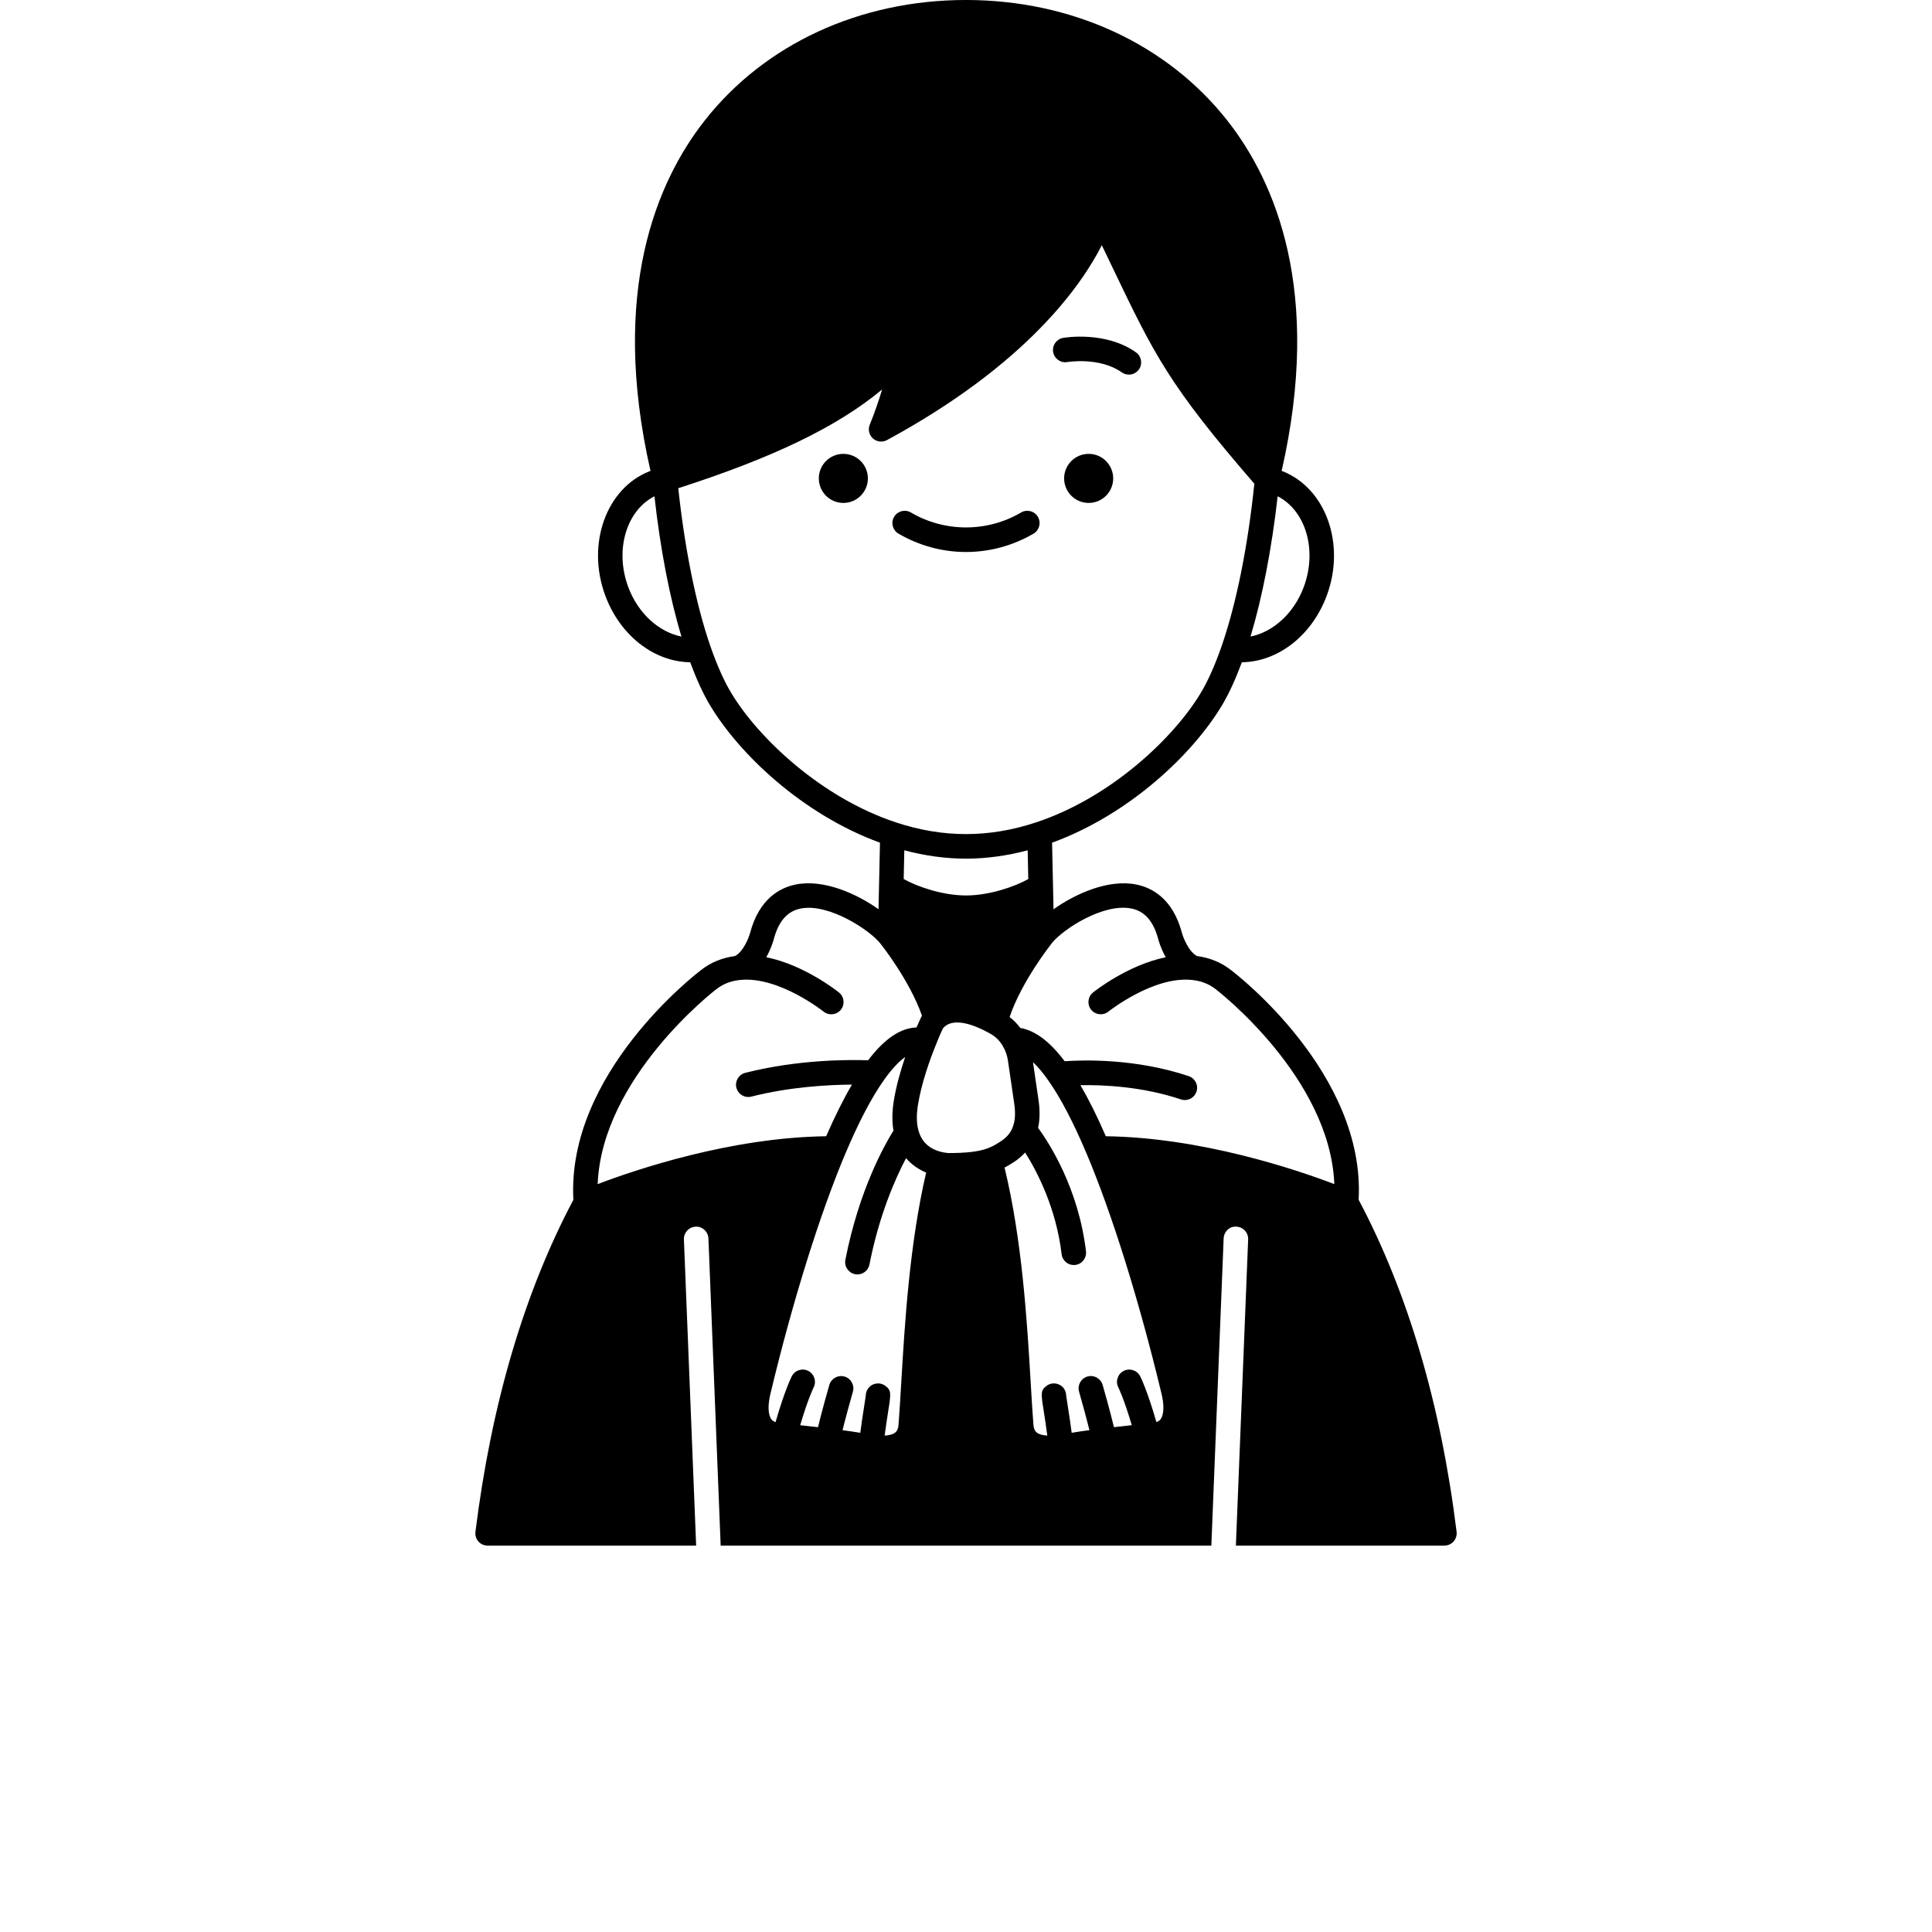<?xml version="1.0" encoding="UTF-8"?>
<svg width="700pt" height="700pt" version="1.1" viewBox="0 0 700 700" xmlns="http://www.w3.org/2000/svg" xmlns:xlink="http://www.w3.org/1999/xlink">
 <defs>
  <symbol id="v" overflow="visible">
   <path d="m14.891-0.891c-0.773 0.398-1.574 0.695-2.406 0.891-0.836 0.207-1.699 0.312-2.594 0.312-2.699 0-4.84-0.75-6.422-2.25-1.574-1.508-2.359-3.555-2.359-6.141 0-2.594 0.785-4.641 2.359-6.141 1.582-1.508 3.723-2.266 6.422-2.266 0.895 0 1.758 0.102 2.594 0.297 0.832 0.199 1.633 0.5 2.406 0.906v3.344c-0.781-0.52-1.547-0.906-2.297-1.156s-1.543-0.375-2.375-0.375c-1.492 0-2.664 0.48-3.516 1.438-0.855 0.961-1.281 2.277-1.281 3.953 0 1.668 0.426 2.981 1.281 3.938 0.852 0.949 2.023 1.422 3.516 1.422 0.832 0 1.625-0.117 2.375-0.359 0.75-0.25 1.516-0.633 2.297-1.156z"/>
  </symbol>
  <symbol id="d" overflow="visible">
   <path d="m10.891-8.844c-0.344-0.156-0.684-0.27-1.016-0.344-0.336-0.082-0.672-0.125-1.016-0.125-1 0-1.773 0.324-2.312 0.969-0.531 0.637-0.797 1.555-0.797 2.75v5.594h-3.891v-12.156h3.891v2c0.5-0.789 1.07-1.367 1.719-1.734 0.645-0.363 1.422-0.547 2.328-0.547 0.125 0 0.266 0.008 0.422 0.016 0.156 0.012 0.375 0.031 0.656 0.062z"/>
  </symbol>
  <symbol id="b" overflow="visible">
   <path d="m14-6.109v1.109h-9.078c0.094 0.906 0.422 1.59 0.984 2.047 0.562 0.461 1.348 0.688 2.359 0.688 0.82 0 1.66-0.117 2.516-0.359 0.852-0.25 1.734-0.617 2.641-1.109v3c-0.918 0.344-1.84 0.605-2.766 0.781-0.918 0.176-1.836 0.266-2.75 0.266-2.199 0-3.906-0.555-5.125-1.672-1.219-1.113-1.828-2.68-1.828-4.703 0-1.977 0.598-3.535 1.797-4.672 1.195-1.133 2.844-1.703 4.938-1.703 1.914 0 3.445 0.574 4.594 1.719 1.145 1.148 1.719 2.684 1.719 4.609zm-4-1.297c0-0.727-0.215-1.316-0.641-1.766-0.43-0.457-0.992-0.688-1.688-0.688-0.75 0-1.367 0.215-1.844 0.641-0.469 0.418-0.762 1.023-0.875 1.812z"/>
  </symbol>
  <symbol id="l" overflow="visible">
   <path d="m7.312-5.469c-0.812 0-1.422 0.141-1.828 0.422-0.406 0.273-0.609 0.672-0.609 1.203 0 0.492 0.16 0.875 0.484 1.156 0.332 0.281 0.789 0.422 1.375 0.422 0.727 0 1.344-0.258 1.844-0.781 0.5-0.531 0.75-1.188 0.75-1.969v-0.453zm5.938-1.469v6.938h-3.922v-1.797c-0.523 0.742-1.109 1.277-1.766 1.609-0.648 0.332-1.434 0.5-2.359 0.5-1.262 0-2.289-0.363-3.078-1.094-0.781-0.738-1.172-1.691-1.172-2.859 0-1.426 0.488-2.473 1.469-3.141 0.977-0.664 2.519-1 4.625-1h2.281v-0.297c0-0.613-0.246-1.062-0.734-1.344-0.48-0.289-1.234-0.438-2.266-0.438-0.824 0-1.594 0.086-2.312 0.25-0.719 0.168-1.387 0.418-2 0.75v-2.969c0.832-0.195 1.664-0.348 2.5-0.453 0.844-0.102 1.688-0.156 2.531-0.156 2.188 0 3.766 0.434 4.734 1.297 0.977 0.867 1.469 2.266 1.469 4.203z"/>
  </symbol>
  <symbol id="a" overflow="visible">
   <path d="m6.109-15.594v3.438h4v2.781h-4v5.156c0 0.562 0.109 0.945 0.328 1.141 0.227 0.199 0.676 0.297 1.344 0.297h2v2.781h-3.344c-1.531 0-2.621-0.316-3.266-0.953-0.637-0.645-0.953-1.734-0.953-3.266v-5.156h-1.922v-2.781h1.922v-3.438z"/>
  </symbol>
  <symbol id="f" overflow="visible">
   <path d="m10.141-10.375v-6.5h3.891v16.875h-3.891v-1.75c-0.543 0.711-1.137 1.23-1.781 1.562-0.637 0.332-1.383 0.5-2.234 0.5-1.492 0-2.719-0.594-3.688-1.781-0.961-1.188-1.438-2.719-1.438-4.594s0.477-3.406 1.438-4.594c0.969-1.188 2.195-1.781 3.688-1.781 0.844 0 1.586 0.168 2.234 0.5 0.645 0.336 1.238 0.855 1.781 1.562zm-2.562 7.875c0.82 0 1.453-0.301 1.891-0.906 0.445-0.613 0.672-1.5 0.672-2.656s-0.227-2.035-0.672-2.641c-0.438-0.613-1.07-0.922-1.891-0.922-0.836 0-1.469 0.309-1.906 0.922-0.438 0.605-0.656 1.484-0.656 2.641s0.219 2.043 0.656 2.656c0.438 0.605 1.07 0.906 1.906 0.906z"/>
  </symbol>
  <symbol id="k" overflow="visible">
   <path d="m8.328-2.5c0.832 0 1.469-0.301 1.906-0.906 0.438-0.613 0.656-1.5 0.656-2.656s-0.219-2.035-0.656-2.641c-0.438-0.613-1.074-0.922-1.906-0.922-0.836 0-1.477 0.309-1.922 0.922-0.438 0.605-0.656 1.484-0.656 2.641 0 1.148 0.219 2.027 0.656 2.641 0.445 0.617 1.086 0.922 1.922 0.922zm-2.578-7.875c0.531-0.707 1.117-1.227 1.766-1.562 0.656-0.332 1.41-0.5 2.266-0.5 1.488 0 2.711 0.594 3.672 1.781 0.969 1.188 1.453 2.719 1.453 4.594s-0.484 3.406-1.453 4.594c-0.961 1.188-2.184 1.781-3.672 1.781-0.855 0-1.609-0.168-2.266-0.5-0.648-0.332-1.234-0.852-1.766-1.562v1.75h-3.891v-16.875h3.891z"/>
  </symbol>
  <symbol id="e" overflow="visible">
   <path d="m0.266-12.156h3.891l3.266 8.25 2.781-8.25h3.875l-5.109 13.312c-0.512 1.344-1.109 2.285-1.797 2.828-0.68 0.539-1.578 0.812-2.703 0.812h-2.25v-2.547h1.219c0.656 0 1.133-0.109 1.438-0.328 0.301-0.211 0.535-0.586 0.703-1.125l0.109-0.328z"/>
  </symbol>
  <symbol id="j" overflow="visible">
   <path d="m11.875-2.953h-6.531l-1.031 2.953h-4.203l6-16.203h4.984l6 16.203h-4.203zm-5.5-3h4.438l-2.203-6.453z"/>
  </symbol>
  <symbol id="i" overflow="visible">
   <path d="m13.125-10.141c0.488-0.75 1.07-1.316 1.75-1.703 0.676-0.395 1.422-0.594 2.234-0.594 1.395 0 2.457 0.434 3.188 1.297 0.727 0.855 1.094 2.102 1.094 3.734v7.406h-3.906v-6.328c0.008-0.102 0.016-0.203 0.016-0.297 0.008-0.102 0.016-0.25 0.016-0.438 0-0.863-0.133-1.488-0.391-1.875-0.25-0.383-0.656-0.578-1.219-0.578-0.742 0-1.312 0.309-1.719 0.922-0.398 0.605-0.602 1.48-0.609 2.625v5.969h-3.906v-6.328c0-1.352-0.121-2.223-0.359-2.609-0.23-0.383-0.641-0.578-1.234-0.578-0.742 0-1.312 0.309-1.719 0.922-0.406 0.605-0.609 1.477-0.609 2.609v5.984h-3.906v-12.156h3.906v1.781c0.477-0.688 1.023-1.203 1.641-1.547 0.625-0.344 1.305-0.516 2.047-0.516 0.844 0 1.582 0.203 2.219 0.609 0.645 0.398 1.133 0.961 1.469 1.688z"/>
  </symbol>
  <symbol id="h" overflow="visible">
   <path d="m14.078-7.406v7.406h-3.906v-5.641c0-1.062-0.027-1.789-0.078-2.188-0.043-0.395-0.121-0.691-0.234-0.891-0.148-0.25-0.352-0.441-0.609-0.578-0.262-0.145-0.559-0.219-0.891-0.219-0.812 0-1.453 0.312-1.922 0.938-0.461 0.625-0.688 1.492-0.688 2.594v5.984h-3.891v-16.875h3.891v6.5c0.582-0.707 1.203-1.227 1.859-1.562 0.664-0.332 1.395-0.5 2.188-0.5 1.406 0 2.469 0.434 3.188 1.297 0.727 0.855 1.094 2.102 1.094 3.734z"/>
  </symbol>
  <symbol id="u" overflow="visible">
   <path d="m11.359-11.766v2.953c-0.836-0.352-1.637-0.613-2.406-0.781-0.773-0.176-1.5-0.266-2.188-0.266-0.742 0-1.293 0.094-1.656 0.281-0.355 0.18-0.531 0.461-0.531 0.844 0 0.312 0.133 0.555 0.406 0.719 0.27 0.168 0.754 0.289 1.453 0.359l0.688 0.109c1.988 0.25 3.328 0.668 4.016 1.25 0.688 0.574 1.031 1.48 1.031 2.719 0 1.293-0.48 2.266-1.438 2.922-0.949 0.648-2.371 0.969-4.266 0.969-0.805 0-1.637-0.062-2.5-0.188-0.855-0.125-1.734-0.312-2.641-0.562v-2.953c0.781 0.375 1.578 0.656 2.391 0.844s1.633 0.281 2.469 0.281c0.758 0 1.332-0.102 1.719-0.312 0.383-0.207 0.578-0.52 0.578-0.938 0-0.344-0.137-0.598-0.406-0.766-0.262-0.176-0.781-0.312-1.562-0.406l-0.688-0.094c-1.73-0.207-2.945-0.602-3.641-1.188-0.688-0.594-1.031-1.484-1.031-2.672 0-1.289 0.438-2.242 1.312-2.859 0.883-0.625 2.238-0.938 4.062-0.938 0.719 0 1.469 0.055 2.25 0.156 0.789 0.105 1.648 0.277 2.578 0.516z"/>
  </symbol>
  <symbol id="t" overflow="visible">
   <path d="m13.312-15.688v3.422c-0.887-0.395-1.758-0.691-2.609-0.891-0.844-0.207-1.641-0.312-2.391-0.312-1 0-1.742 0.141-2.219 0.422-0.48 0.273-0.719 0.699-0.719 1.281 0 0.43 0.16 0.766 0.484 1.016 0.32 0.242 0.906 0.445 1.75 0.609l1.781 0.359c1.801 0.367 3.082 0.918 3.844 1.656 0.758 0.742 1.141 1.789 1.141 3.141 0 1.793-0.531 3.125-1.594 4-1.055 0.867-2.668 1.297-4.844 1.297-1.031 0-2.07-0.102-3.109-0.297-1.031-0.188-2.062-0.473-3.094-0.859v-3.531c1.031 0.555 2.031 0.969 3 1.25 0.969 0.273 1.898 0.406 2.797 0.406 0.906 0 1.598-0.148 2.078-0.453 0.488-0.301 0.734-0.734 0.734-1.297 0-0.508-0.168-0.898-0.5-1.172-0.324-0.27-0.977-0.516-1.953-0.734l-1.625-0.359c-1.617-0.352-2.797-0.906-3.547-1.656-0.75-0.758-1.125-1.785-1.125-3.078 0-1.613 0.52-2.852 1.562-3.719 1.039-0.863 2.539-1.297 4.5-1.297 0.883 0 1.797 0.07 2.734 0.203 0.938 0.125 1.91 0.324 2.922 0.594z"/>
  </symbol>
  <symbol id="g" overflow="visible">
   <path d="m1.734-4.734v-7.422h3.906v1.219c0 0.656-0.008 1.484-0.016 2.484v1.984c0 0.98 0.02 1.688 0.062 2.125 0.051 0.43 0.141 0.734 0.266 0.922 0.156 0.262 0.363 0.461 0.625 0.594 0.258 0.137 0.555 0.203 0.891 0.203 0.801 0 1.43-0.305 1.891-0.922 0.469-0.625 0.703-1.492 0.703-2.609v-6h3.891v12.156h-3.891v-1.75c-0.586 0.711-1.203 1.23-1.859 1.562s-1.375 0.5-2.156 0.5c-1.406 0-2.481-0.426-3.219-1.281-0.73-0.863-1.094-2.117-1.094-3.766z"/>
  </symbol>
  <symbol id="s" overflow="visible">
   <path d="m1.859-12.156h3.891v12.156h-3.891zm0-4.719h3.891v3.156h-3.891z"/>
  </symbol>
  <symbol id="c" overflow="visible">
   <path d="m7.656-9.672c-0.867 0-1.527 0.312-1.984 0.938-0.449 0.617-0.672 1.508-0.672 2.672 0 1.168 0.223 2.059 0.672 2.672 0.457 0.617 1.117 0.922 1.984 0.922 0.844 0 1.488-0.305 1.938-0.922 0.445-0.613 0.672-1.504 0.672-2.672 0-1.164-0.227-2.055-0.672-2.672-0.449-0.625-1.094-0.938-1.938-0.938zm0-2.766c2.082 0 3.711 0.562 4.891 1.688 1.176 1.125 1.766 2.688 1.766 4.688s-0.59 3.562-1.766 4.688c-1.18 1.125-2.809 1.688-4.891 1.688-2.106 0-3.75-0.562-4.938-1.688-1.18-1.125-1.766-2.688-1.766-4.688s0.586-3.562 1.766-4.688c1.188-1.125 2.832-1.688 4.938-1.688z"/>
  </symbol>
  <symbol id="r" overflow="visible">
   <path d="m9.859-16.875v2.547h-2.141c-0.555 0-0.938 0.102-1.156 0.297-0.219 0.199-0.328 0.543-0.328 1.031v0.844h3.328v2.781h-3.328v9.375h-3.875v-9.375h-1.938v-2.781h1.938v-0.844c0-1.32 0.363-2.297 1.094-2.922 0.738-0.633 1.883-0.953 3.438-0.953z"/>
  </symbol>
  <symbol id="q" overflow="visible">
   <path d="m2.047-16.203h4.656l5.891 11.109v-11.109h3.969v16.203h-4.672l-5.891-11.109v11.109h-3.953z"/>
  </symbol>
  <symbol id="p" overflow="visible">
   <path d="m14.078-7.406v7.406h-3.906v-5.656c0-1.051-0.027-1.773-0.078-2.172-0.043-0.395-0.121-0.691-0.234-0.891-0.148-0.25-0.352-0.441-0.609-0.578-0.262-0.145-0.559-0.219-0.891-0.219-0.812 0-1.453 0.312-1.922 0.938-0.461 0.625-0.688 1.492-0.688 2.594v5.984h-3.891v-12.156h3.891v1.781c0.582-0.707 1.203-1.227 1.859-1.562 0.664-0.332 1.395-0.5 2.188-0.5 1.406 0 2.469 0.434 3.188 1.297 0.727 0.855 1.094 2.102 1.094 3.734z"/>
  </symbol>
  <symbol id="o" overflow="visible">
   <path d="m2.047-16.203h6.922c2.062 0 3.644 0.461 4.75 1.375 1.102 0.918 1.656 2.219 1.656 3.906 0 1.711-0.555 3.023-1.656 3.938-1.105 0.906-2.688 1.359-4.75 1.359h-2.75v5.625h-4.172zm4.172 3.031v4.531h2.312c0.812 0 1.438-0.195 1.875-0.594 0.438-0.395 0.656-0.957 0.656-1.688 0-0.719-0.219-1.27-0.656-1.656-0.438-0.395-1.062-0.594-1.875-0.594z"/>
  </symbol>
  <symbol id="n" overflow="visible">
   <path d="m1.859-12.156h3.891v11.938c0 1.625-0.391 2.863-1.172 3.719-0.781 0.863-1.914 1.297-3.391 1.297h-1.922v-2.547h0.672c0.738 0 1.242-0.168 1.516-0.5 0.27-0.336 0.406-0.992 0.406-1.969zm0-4.719h3.891v3.156h-3.891z"/>
  </symbol>
  <symbol id="m" overflow="visible">
   <path d="m11.688-11.766v3.156c-0.531-0.352-1.062-0.617-1.594-0.797-0.531-0.176-1.086-0.266-1.656-0.266-1.086 0-1.93 0.32-2.531 0.953-0.605 0.637-0.906 1.523-0.906 2.656 0 1.137 0.301 2.023 0.906 2.656 0.602 0.625 1.445 0.938 2.531 0.938 0.613 0 1.191-0.086 1.734-0.266 0.539-0.176 1.047-0.441 1.516-0.797v3.172c-0.617 0.23-1.234 0.395-1.859 0.5-0.625 0.113-1.25 0.172-1.875 0.172-2.188 0-3.902-0.562-5.141-1.688-1.242-1.125-1.859-2.688-1.859-4.688s0.617-3.562 1.859-4.688c1.238-1.125 2.953-1.688 5.141-1.688 0.633 0 1.258 0.059 1.875 0.172 0.625 0.105 1.242 0.273 1.859 0.5z"/>
  </symbol>
 </defs>
 <g>
  <path d="m403.33 173.33c0 4.91-3.977 8.891-8.887 8.891-4.91 0-8.891-3.981-8.891-8.891 0-4.906 3.981-8.887 8.891-8.887 4.91 0 8.887 3.981 8.887 8.887"/>
  <path d="m314.45 173.33c0 4.91-3.981 8.891-8.891 8.891-4.91 0-8.887-3.981-8.887-8.891 0-4.906 3.977-8.887 8.887-8.887 4.91 0 8.891 3.981 8.891 8.887"/>
  <path d="m350 200c8.57 0 17.027-2.301 24.465-6.652 2.121-1.238 2.832-3.965 1.59-6.078-1.234-2.121-3.957-2.832-6.078-1.59-12.328 7.223-27.625 7.223-39.957 0-2.125-1.238-4.84-0.523-6.078 1.59-1.238 2.117-0.527 4.84 1.59 6.078 7.441 4.352 15.898 6.652 24.469 6.652z"/>
  <path d="m492.26 434.71c2.504-45.676-44.23-81.707-46.156-83.164-3.562-2.836-7.762-4.527-12.422-5.156-3.039-1.656-4.977-6.641-5.422-8.324-3.293-12.449-10.832-16.438-16.574-17.59-10.008-2.019-21.914 3.254-29.977 8.969l-0.523-24.121c27.965-10.203 50.91-32.02 61.516-49.691 2.527-4.199 4.949-9.504 7.246-15.676 13.105-0.18 25.441-9.699 30.809-24.285 6.82-18.551-0.352-38.691-16-44.91-0.129-0.051-0.266-0.086-0.395-0.133 14.809-64.973-2.285-104.77-19.551-126.79-21.848-27.867-56.434-43.844-94.902-43.844-38.363 0.027-72.867 15.977-94.652 43.766-17.262 22.012-34.359 61.824-19.566 126.86-0.129 0.051-0.266 0.086-0.391 0.133-15.676 6.203-22.871 26.355-16.043 44.91 5.363 14.582 17.699 24.109 30.805 24.285 2.293 6.172 4.715 11.473 7.246 15.672 10.609 17.68 33.555 39.496 61.52 49.699l-0.52 24.125c-8.02-5.711-19.863-10.961-29.914-8.988-5.769 1.141-13.336 5.121-16.641 17.621-0.445 1.676-2.379 6.648-5.418 8.312-4.672 0.625-8.859 2.316-12.348 5.094-2.008 1.523-48.738 37.555-46.238 83.23-17.766 33.504-29.719 73.945-35.484 120.3-0.16 1.262 0.234 2.535 1.078 3.488 0.844 0.957 2.051 1.5 3.328 1.5h75.555l-4.43-110.91c-0.109-2.453 1.785-4.535 4.238-4.641 2.406-0.18 4.527 1.785 4.641 4.238l4.438 111.31h177.78l4.457-111.29c0.098-2.453 2.148-4.492 4.617-4.262 2.453 0.094 4.359 2.164 4.262 4.617l-4.445 110.93h75.555c1.277 0 2.488-0.547 3.328-1.504 0.844-0.957 1.238-2.223 1.086-3.488-5.719-46.258-17.676-86.699-35.488-120.3zm-19.852-222.11c-3.543 9.621-11.168 16.418-19.324 18.031 4.293-14.238 7.699-31.891 9.836-50.812 10.117 5.152 14.426 19.367 9.488 32.781zm-244.82-0.008c-4.93-13.395-0.625-27.582 9.527-32.777 2.156 19.215 5.484 36.574 9.793 50.82-8.148-1.598-15.777-8.414-19.32-18.043zm37.332 38.445c-2.637-4.375-5.191-10.133-7.606-17.117-5.137-14.895-9.203-35.051-11.57-57.031 34.379-11.078 57.633-22.25 73.863-35.777-1.199 3.981-2.688 8.391-4.477 12.75-0.711 1.742-0.254 3.738 1.141 4.992 1.395 1.258 3.438 1.492 5.09 0.602 50.508-27.367 70.457-56.027 77.844-70.613 1.418 2.945 2.746 5.715 4.004 8.344 15.059 31.414 20.316 42.328 51.262 78.07-2.324 22.516-6.484 43.297-11.793 58.664-2.414 6.981-4.973 12.742-7.609 17.125-9.828 16.379-32.734 38.059-59.805 46.957-16.988 5.602-33.559 5.606-50.555-0.004-27.059-8.898-49.961-30.578-59.789-46.961zm107.65 67.449c-4.934 2.797-14.191 5.957-22.574 5.957s-17.641-3.16-22.574-5.957l0.227-10.398c7.5 1.977 14.992 3.019 22.348 3.019s14.852-1.043 22.348-3.019zm-156.02 110.54c1.52-38.617 42.367-70.141 42.879-70.535 2.527-2.008 5.449-3.137 8.941-3.453 13.898-1.301 29.883 11.367 30.043 11.492 1.922 1.527 4.715 1.223 6.246-0.688 1.535-1.914 1.23-4.707-0.684-6.238-0.617-0.504-12.57-10.008-26.336-12.785 1.754-3.102 2.555-5.934 2.699-6.484 1.73-6.551 4.926-10.199 9.77-11.16 10.23-2.023 25.281 7.957 28.965 12.812 0.109 0.137 10.48 13.129 14.977 26.035-0.148 0.238-0.254 0.441-0.289 0.516 0 0-0.699 1.398-1.684 3.723-5.867 0.207-11.637 4.125-17.547 11.895-6.535-0.23-25.18-0.355-44.512 4.555-2.379 0.605-3.816 3.023-3.215 5.398 0.512 2.012 2.32 3.352 4.309 3.352 0.363 0 0.73-0.043 1.098-0.137 14.117-3.586 28.125-4.301 36.465-4.352-3.066 5.227-6.191 11.484-9.344 18.711-34.539 0.445-68.93 12.059-82.781 17.344zm109.99 71.883c-0.328 5.609-0.637 10.742-0.977 15.23-0.141 1.848-0.777 2.555-1.246 2.93-0.801 0.637-2.141 0.977-3.793 1.078 0.387-3.066 1.004-6.996 1.367-9.336 0.914-5.848 1.105-7.07-1.141-8.711-1.977-1.453-4.766-1.02-6.207 0.961-0.574 0.785-0.852 1.699-0.859 2.606-0.074 0.633-0.297 2.027-0.574 3.777-0.57 3.637-1.074 6.973-1.414 9.691-1.938-0.328-4.106-0.648-6.43-0.957 1.027-4.168 2.637-10.027 3.754-13.938 0.676-2.359-0.688-4.82-3.051-5.492-2.359-0.68-4.816 0.688-5.496 3.051-0.348 1.203-2.734 9.582-4.094 15.297-2.234-0.262-4.391-0.492-6.457-0.711 2.809-9.539 4.809-13.574 4.863-13.676 1.121-2.172 0.277-4.852-1.898-5.981-2.184-1.148-4.867-0.285-5.996 1.891-0.109 0.219-2.574 5.066-5.894 16.648-0.875-0.316-1.324-0.773-1.578-1.137-1.199-1.734-1.27-5.285-0.172-9.574 7.965-33.223 17.84-64.82 27.098-86.711 0-0.004 0-0.004 0.004-0.008 0-0.004 0.004-0.004 0.004-0.008 4.812-11.363 9.496-20.289 13.938-26.547 2.707-3.836 5.316-6.625 7.68-8.312-1.711 5.019-3.32 10.688-4.191 16.23-0.59 3.859-0.582 7.352-0.055 10.438-3.137 5-12.438 21.348-17.43 46.805-0.473 2.41 1.098 4.742 3.508 5.219 0.289 0.059 0.574 0.086 0.859 0.086 2.078 0 3.941-1.473 4.356-3.59 3.523-17.969 9.398-31.203 13.254-38.527 1.934 2.238 4.394 3.996 7.285 5.219-5.992 25.754-7.754 54.648-9.016 76.059zm30.832-84.684c-3.121 1.059-7.422 1.547-13.531 1.547-0.148 0-1-0.035-2.152-0.266-4.82-0.996-7.836-3.715-8.965-8.137-0.645-2.379-0.699-5.352-0.168-8.816 1.289-8.172 4.426-16.875 6.852-22.781 1.262-3.18 2.246-5.16 2.238-5.16 0.004-0.004 0.105-0.168 0.473-0.508 2.832-2.773 8.641-2.035 16.258 2.18 0.203 0.109 0.422 0.223 0.836 0.484 1.562 0.914 2.91 2.238 3.91 3.836 0.066 0.133 0.133 0.27 0.215 0.398 0.965 1.594 1.617 3.488 1.898 5.504l2.336 16.008c0.367 3.156 0.203 5.543-0.555 7.617-0.754 2.238-2.25 4.031-4.57 5.488-1.688 1.078-3.027 1.926-5.074 2.606zm63.191 97.895c-0.25 0.363-0.699 0.812-1.578 1.133-3.32-11.578-5.781-16.422-5.894-16.645-1.129-2.168-3.805-3.012-5.977-1.891s-3.031 3.797-1.914 5.977c0.023 0.043 2.035 4.062 4.863 13.68-2.074 0.219-4.234 0.453-6.457 0.711-1.359-5.719-3.746-14.094-4.094-15.297-0.68-2.356-3.152-3.734-5.496-3.051-2.359 0.672-3.723 3.133-3.051 5.492 1.121 3.91 2.731 9.77 3.754 13.938-2.348 0.312-4.527 0.633-6.43 0.957-0.336-2.719-0.844-6.059-1.414-9.691-0.277-1.75-0.496-3.148-0.574-3.777-0.004-0.906-0.281-1.816-0.859-2.606-1.449-1.977-4.231-2.414-6.207-0.961-2.25 1.641-2.059 2.863-1.141 8.711 0.363 2.344 0.977 6.269 1.367 9.344-1.656-0.102-2.996-0.445-3.793-1.078-0.465-0.375-1.102-1.078-1.246-2.93-0.352-4.547-0.656-9.762-0.996-15.449-1.293-21.898-3.098-51.484-9.457-77.648 1.188-0.621 2.223-1.27 3.231-1.91 1.641-1.031 3.012-2.238 4.227-3.543 4.324 6.859 11.227 20.031 13.219 36.836 0.27 2.258 2.188 3.922 4.41 3.922 0.18 0 0.352-0.008 0.527-0.031 2.438-0.289 4.18-2.504 3.891-4.938-2.715-22.906-13.418-39.359-17.355-44.75 0.605-2.691 0.691-5.684 0.27-9.277l-2.121-14.516c1.828 1.73 3.75 4.008 5.723 6.867 4.301 6.133 8.891 14.914 13.637 26.117 0 0.004 0.004 0.008 0.004 0.008v0.004c9.258 21.891 19.133 53.488 27.117 86.777 1.086 4.227 1.016 7.781-0.184 9.516zm-19.898-102.44c-3.16-7.246-6.207-13.375-9.203-18.504 8.27-0.148 22.418 0.473 36.414 5.16 0.465 0.156 0.941 0.23 1.414 0.23 1.859 0 3.59-1.172 4.215-3.035 0.777-2.324-0.477-4.844-2.801-5.625-19.207-6.441-38.172-5.883-44.965-5.406-5.398-7.188-10.699-11.121-16.066-12.059-1.137-1.52-2.449-2.859-3.875-3.949 4.41-13.066 15.023-26.375 15.133-26.516 0.105-0.133 0.207-0.281 0.301-0.426 4.117-4.981 18.578-14.418 28.703-12.375 4.816 0.969 8 4.613 9.723 11.125 0.148 0.562 0.949 3.418 2.715 6.527-13.75 2.793-25.734 12.262-26.352 12.766-1.914 1.539-2.219 4.328-0.684 6.238s4.324 2.219 6.246 0.688c0.16-0.125 16.184-12.812 30.066-11.488 3.473 0.312 6.391 1.441 8.996 3.512 0.438 0.332 41.285 31.852 42.801 70.473-13.859-5.281-48.105-16.863-82.781-17.336z"/>
  <path d="m386.71 131.18c0.109-0.023 11.738-1.926 19.742 3.738 0.777 0.551 1.676 0.816 2.559 0.816 1.395 0 2.769-0.652 3.637-1.879 1.414-2.004 0.938-4.777-1.066-6.195-11.074-7.82-25.777-5.336-26.398-5.234-2.414 0.422-4.023 2.715-3.606 5.133 0.422 2.41 2.699 4.039 5.133 3.621z"/>

 </g>
</svg>
